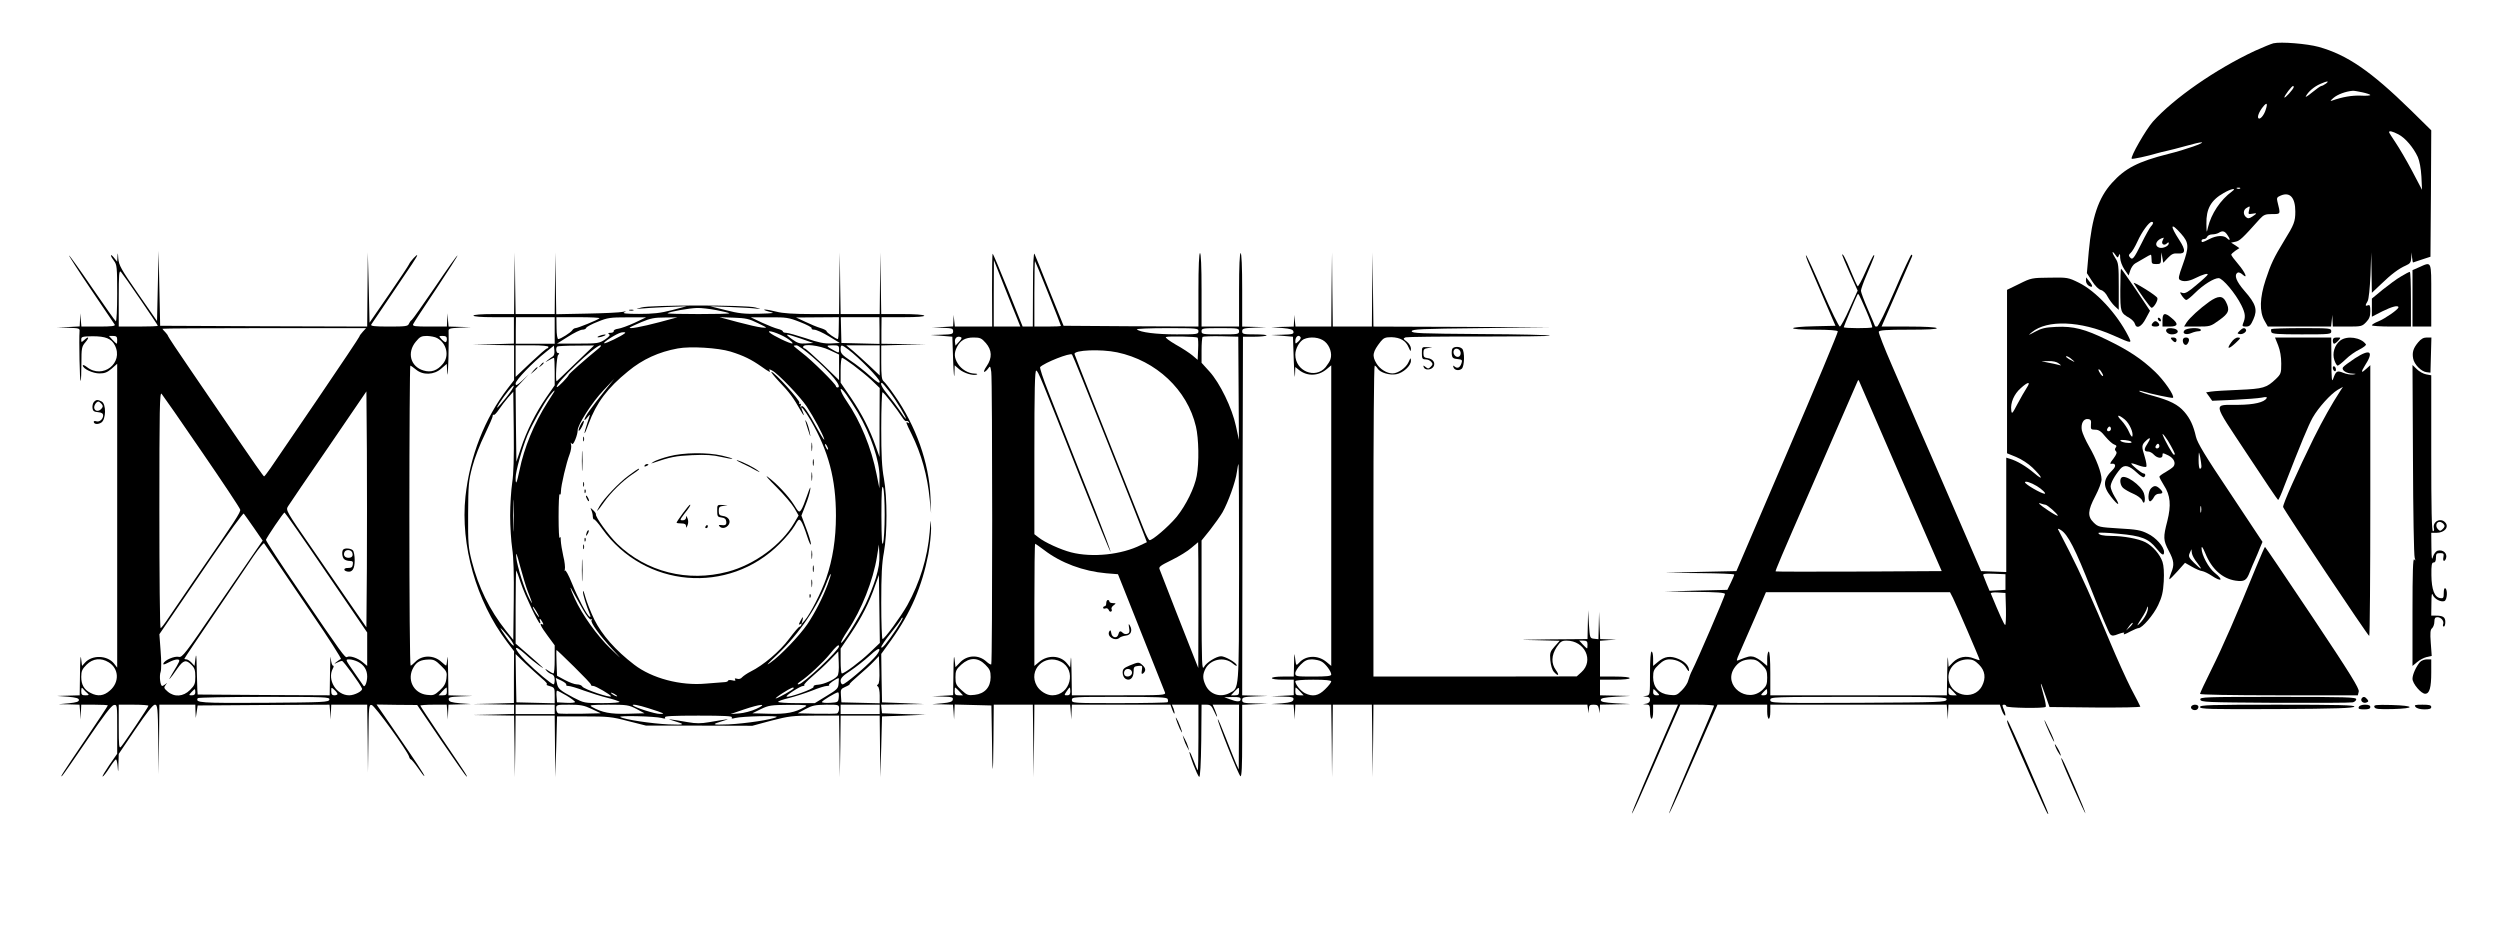 <?xml version="1.0" standalone="no"?>
<!DOCTYPE svg PUBLIC "-//W3C//DTD SVG 20010904//EN"
 "http://www.w3.org/TR/2001/REC-SVG-20010904/DTD/svg10.dtd">
<svg version="1.0" xmlns="http://www.w3.org/2000/svg"
 width="1600pt" height="608pt" viewBox="0 0 1600 608"
 preserveAspectRatio="xMidYMid meet">
<g transform="translate(0,608) scale(0.1,-0.1)"
fill="#000000" stroke="none">
<path d="M14550 5803 c-13 -3 -67 -25 -120 -49 -251 -118 -515 -301 -652 -453
-44 -50 -146 -227 -135 -237 4 -4 103 17 162 35 17 5 46 12 65 16 19 4 73 18
120 31 46 13 91 24 100 23 27 -1 -106 -48 -212 -74 -195 -49 -277 -92 -361
-185 -88 -97 -129 -222 -149 -441 l-12 -137 33 -51 c20 -31 43 -54 57 -57 15
-4 32 -21 43 -43 11 -20 31 -47 45 -60 l26 -24 0 149 c0 132 -2 152 -20 179
-24 36 -27 59 -3 26 16 -23 17 -23 24 -5 6 14 8 10 8 -16 1 -21 12 -51 27 -74
l27 -39 11 33 c6 18 20 38 31 44 11 6 37 21 57 33 21 13 40 23 43 23 3 0 5
-13 5 -30 0 -27 3 -30 30 -30 28 0 30 3 31 38 l2 37 6 -33 6 -34 30 32 c24 25
36 30 65 28 48 -4 50 20 8 85 -63 96 -57 118 11 41 51 -58 52 -83 10 -200 -26
-71 -29 -88 -18 -95 22 -14 57 -10 97 10 50 25 85 35 81 23 -2 -5 -34 -35 -72
-66 -51 -44 -72 -56 -88 -51 -20 7 -20 6 -4 -19 10 -14 22 -26 27 -26 6 0 31
20 56 45 52 52 121 95 151 95 26 0 109 -99 146 -174 26 -53 28 -76 10 -118 -6
-15 -2 -18 19 -18 23 0 31 8 48 47 27 61 16 98 -57 181 -53 61 -69 102 -44
117 5 4 19 -1 30 -11 38 -35 20 11 -26 65 -25 29 -45 56 -45 61 0 4 12 15 26
25 l26 17 -26 18 -27 17 28 6 c27 5 44 21 155 145 26 28 36 32 80 32 56 0 54
-3 33 82 -5 21 -2 27 23 37 58 24 92 -14 92 -103 0 -64 -8 -84 -71 -186 -66
-108 -86 -150 -119 -251 -38 -115 -40 -203 -8 -260 l22 -39 202 0 203 0 4 38
4 37 1 -37 2 -38 93 0 c89 0 94 1 120 28 21 22 27 38 27 71 0 34 -3 42 -15 37
-18 -7 -19 -1 -2 27 7 13 14 80 18 167 l5 145 2 -130 2 -129 58 55 c66 64 114
100 160 120 27 12 32 20 34 49 l1 35 4 -32 c2 -18 5 -33 6 -33 1 0 27 9 57 19
l55 18 3 405 2 404 -132 130 c-255 249 -406 353 -589 404 -73 20 -240 34 -289
23z m336 -258 c-11 -8 -24 -15 -29 -15 -5 0 -32 -19 -60 -42 -29 -24 -46 -34
-39 -23 16 30 53 61 92 78 45 20 60 20 36 2z m-206 -22 c-1 -13 -60 -78 -60
-66 0 11 47 73 56 73 2 0 4 -3 4 -7z m440 -34 c27 -6 50 -14 50 -17 0 -4 -28
-6 -62 -4 -55 2 -116 -8 -183 -32 -14 -5 -11 0 10 18 26 22 77 41 122 45 7 1
35 -4 63 -10z m-620 -113 c-11 -35 -36 -63 -46 -53 -9 8 4 42 28 72 26 33 33
26 18 -19z m850 -156 c43 -22 96 -84 124 -145 11 -25 20 -73 23 -125 l4 -85
-63 120 c-35 66 -83 148 -106 182 -23 34 -42 64 -42 67 0 11 21 6 60 -14z
m-1013 -346 c-3 -3 -12 -4 -19 -1 -8 3 -5 6 6 6 11 1 17 -2 13 -5z m-52 -19
c-75 -55 -133 -143 -154 -230 -9 -39 -9 -38 -10 23 -2 95 29 151 111 197 48
28 87 35 53 10z m109 -121 c-6 -25 -5 -26 20 -22 32 6 33 3 1 -18 -20 -13 -28
-14 -40 -4 -20 17 -19 47 3 59 23 14 23 14 16 -15z m-614 -81 c0 -3 -6 -14
-14 -22 -8 -9 -35 -57 -60 -108 -50 -100 -58 -110 -75 -89 -9 10 -7 17 5 27 9
7 29 41 44 74 28 62 74 125 91 125 5 0 9 -3 9 -7z m474 -75 c21 -29 21 -44 0
-24 -21 22 -67 20 -114 -4 -45 -23 -50 -24 -50 -10 0 6 7 10 15 10 9 0 18 7
21 15 4 8 18 15 33 15 14 0 33 5 41 10 23 15 38 12 54 -12z m-413 -37 c-12
-22 9 -37 28 -18 8 8 11 8 11 -1 0 -17 -38 -34 -60 -27 -38 12 -19 54 28 64 1
1 -2 -8 -7 -18z"/>
<path d="M752 4440 l-2 -35 -20 25 c-11 14 -20 21 -20 15 0 -5 9 -21 20 -35
18 -23 20 -42 20 -208 0 -105 -4 -181 -9 -178 -5 3 -73 100 -152 215 -79 116
-145 208 -147 206 -2 -2 61 -100 140 -217 79 -117 148 -219 152 -225 6 -10
-18 -13 -103 -13 l-110 0 -4 43 -4 42 -1 -42 -2 -42 -72 -4 -73 -3 73 -2 c69
-2 73 -3 71 -24 -4 -50 1 -321 7 -316 3 3 5 54 5 112 0 99 2 108 26 136 27 32
21 41 -9 13 -17 -15 -18 -15 -18 4 0 18 7 20 72 21 84 0 121 -15 143 -58 58
-113 -78 -219 -179 -139 -14 11 -26 16 -26 10 0 -21 64 -51 107 -51 33 0 50 7
78 31 l35 31 0 -972 0 -973 -20 26 c-43 54 -140 57 -186 6 l-19 -21 -6 48 c-3
30 -6 -8 -7 -93 l-2 -143 -72 -2 -73 -2 70 -5 c53 -5 70 -10 70 -21 0 -11 -16
-16 -65 -21 l-65 -6 67 -1 67 -2 4 -48 3 -47 2 48 2 47 85 0 c47 0 85 -2 85
-5 0 -3 -64 -100 -143 -217 -152 -225 -168 -250 -148 -232 6 6 78 109 160 230
105 155 155 220 170 222 21 3 21 1 21 -154 l0 -158 -51 -73 c-27 -40 -47 -73
-42 -73 4 0 24 25 43 55 19 30 38 55 42 55 4 0 9 -21 11 -48 3 -40 4 -38 5 18
l2 65 107 158 c72 106 112 157 124 157 17 0 19 -15 22 -223 l2 -222 3 223 2
222 115 0 115 0 1 -42 2 -43 6 40 6 40 422 3 422 2 4 -47 3 -48 2 48 2 47 115
0 115 0 3 -217 2 -218 3 218 c2 210 3 218 21 215 19 -3 228 -293 239 -330 2
-10 8 -18 12 -18 3 0 24 -25 45 -55 21 -31 39 -54 41 -52 4 4 -55 93 -211 320
l-95 138 130 -2 130 -1 155 -229 c86 -126 158 -229 161 -229 7 0 5 4 -153 237
-78 116 -143 214 -143 217 0 3 38 6 84 6 l85 0 4 -47 3 -48 2 48 2 47 73 2 72
2 -70 5 c-55 5 -71 10 -73 23 -3 15 8 18 75 21 l78 3 -77 2 -78 2 -2 143 c-1
78 -3 121 -5 95 -2 -27 -6 -48 -8 -48 -2 0 -16 11 -30 24 -49 45 -124 45 -167
0 -13 -13 -26 -24 -30 -24 -5 0 -8 432 -8 960 0 528 3 960 6 960 3 0 19 -11
36 -25 45 -38 116 -35 162 6 l35 30 4 -58 c2 -32 5 10 7 92 2 83 2 160 1 172
-1 21 3 22 71 26 l73 3 -72 2 -72 2 -4 43 -4 42 -1 -42 -2 -43 -111 0 c-94 0
-110 2 -105 15 3 8 69 109 147 225 77 116 139 213 137 215 -2 3 -67 -88 -143
-201 -77 -113 -144 -208 -150 -212 -7 -4 -14 -15 -18 -24 -6 -16 -21 -18 -127
-18 -94 0 -120 3 -114 13 4 6 60 89 123 182 140 206 171 253 171 261 0 10 -46
-41 -52 -57 -3 -8 -61 -95 -129 -194 l-124 -180 -5 225 -6 225 -2 -238 -2
-237 -662 2 -663 3 -5 240 -5 240 -5 -225 -5 -225 -122 176 c-109 157 -122
181 -126 225 -2 37 -4 41 -5 14z m147 -278 c61 -89 111 -164 111 -167 0 -3
-56 -5 -125 -5 l-125 0 0 182 c0 155 2 180 14 168 7 -8 64 -88 125 -178z
m1423 -205 c-12 -13 -22 -27 -22 -31 0 -4 -120 -183 -266 -398 -146 -214 -282
-414 -302 -443 -21 -30 -39 -54 -42 -54 -3 -1 -77 105 -165 234 -88 129 -225
330 -305 447 -80 116 -145 215 -145 218 0 4 -8 14 -17 24 -10 10 -18 19 -18
22 0 2 293 4 652 4 l651 0 -21 -23z m-1572 -52 c0 -14 -1 -25 -3 -25 -2 0 -14
11 -27 25 l-23 25 26 0 c22 0 27 -5 27 -25z m2048 11 c61 -33 79 -114 37 -164
-36 -44 -77 -58 -125 -43 -83 25 -107 114 -49 184 26 32 36 37 72 37 23 -1 52
-6 65 -14z m62 -6 c0 -11 -4 -20 -8 -20 -5 0 -17 9 -27 20 -18 20 -17 20 8 20
20 0 27 -5 27 -20z m-1570 -719 c134 -195 245 -362 247 -372 5 -16 -26 -63
-292 -449 -66 -96 -140 -205 -165 -242 -25 -38 -48 -68 -52 -68 -5 0 -8 341
-8 757 0 646 2 755 14 743 7 -8 123 -174 256 -369z m1058 -749 l-3 -377 -90
130 c-49 72 -165 240 -258 375 -165 238 -169 245 -154 269 8 14 125 185 259
380 l243 356 3 -378 c1 -207 1 -547 0 -755z m-724 261 l57 -83 -43 -62 c-24
-35 -140 -204 -257 -375 -193 -284 -215 -312 -236 -307 -27 7 -91 -20 -99 -42
-4 -10 5 -8 32 6 45 24 77 26 68 5 -3 -8 -21 -41 -41 -72 -39 -63 -20 -45 32
31 37 52 54 56 88 21 20 -19 25 -34 25 -76 0 -45 -4 -55 -34 -85 -43 -43 -100
-47 -143 -10 -24 21 -26 26 -13 42 12 16 12 17 0 6 -8 -6 -17 -12 -22 -12 -12
0 -20 64 -10 90 5 15 5 70 0 133 l-8 108 73 107 c40 59 160 234 266 390 107
156 197 280 201 275 4 -4 32 -45 64 -90z m464 -287 l262 -384 0 -107 0 -107
-30 25 c-31 26 -82 43 -99 32 -12 -7 -31 18 -307 425 -118 173 -213 319 -212
325 5 16 112 175 119 175 3 0 124 -173 267 -384z m-341 104 c28 -41 139 -205
247 -365 109 -159 193 -291 188 -293 -5 -1 -18 -10 -28 -18 -18 -14 -18 -15 3
-5 12 6 26 11 32 11 9 0 118 -150 128 -177 6 -15 -48 -43 -82 -43 -82 0 -143
99 -105 171 7 12 7 19 1 19 -5 0 -12 21 -14 48 -2 26 -4 -17 -5 -96 l-2 -142
-422 2 -423 3 -2 30 c0 17 -2 80 -4 140 -1 81 -4 97 -8 61 l-6 -48 -19 21
c-11 11 -25 21 -33 21 -7 0 -13 2 -13 4 0 3 87 132 193 288 105 156 219 322
251 371 33 48 63 84 66 80 3 -5 29 -42 57 -83z m-1051 -679 c65 -40 70 -126 8
-180 -39 -35 -78 -40 -124 -16 -42 21 -60 53 -60 103 0 37 6 50 34 78 40 40
92 46 142 15z m1594 4 c40 -20 60 -53 60 -95 0 -33 -14 -70 -23 -60 -2 3 -29
42 -61 88 -56 81 -57 82 -31 82 14 0 39 -7 55 -15z m532 -25 c38 -37 40 -43
35 -83 -4 -32 -15 -50 -43 -76 -33 -30 -41 -33 -82 -28 -87 10 -131 101 -85
177 20 35 47 48 97 49 32 1 45 -6 78 -39z m-2262 -177 c12 -11 9 -13 -13 -13
-23 0 -27 4 -27 28 1 23 3 25 13 12 7 -8 19 -21 27 -27z m1600 -5 c0 -4 -9 -8
-20 -8 -15 0 -20 7 -20 27 0 25 0 26 20 8 11 -10 20 -22 20 -27z m700 17 c0
-20 -5 -25 -27 -25 l-26 0 23 25 c13 14 25 25 27 25 2 0 3 -11 3 -25z m-1610
-5 c0 -14 -7 -20 -22 -20 -20 0 -21 1 -3 20 10 11 20 20 22 20 1 0 3 -9 3 -20z
m858 -47 c-3 -17 -32 -18 -417 -21 -412 -2 -443 0 -425 30 3 4 194 8 425 8
395 0 420 -1 417 -17z m-1158 -40 c0 -8 -157 -242 -176 -263 -12 -12 -14 7
-14 128 l0 142 95 0 c52 0 95 -3 95 -7z"/>
<path d="M2197 2563 c-11 -11 -8 -48 5 -61 7 -7 23 -12 36 -12 19 0 23 -5 20
-22 -2 -18 -9 -23 -31 -23 -29 1 -32 -18 -3 -23 31 -6 46 18 46 72 0 29 -5 57
-12 64 -13 13 -50 16 -61 5z m57 -19 c8 -21 -1 -34 -24 -34 -22 0 -34 15 -26
35 7 20 42 19 50 -1z"/>
<path d="M6611 4233 l-1 -243 -32 0 -33 0 -94 235 c-52 130 -96 233 -98 231
-3 -3 -4 -108 -4 -235 l1 -231 -119 0 -120 0 -4 38 -4 37 -1 -37 -2 -37 -67
-4 -68 -3 68 -2 c60 -2 67 -4 67 -22 0 -18 -7 -20 -72 -22 l-73 -2 70 -5 70
-6 5 -150 c3 -82 7 -124 8 -92 l2 59 30 -26 c31 -25 88 -42 112 -33 7 3 0 6
-15 6 -41 1 -85 28 -107 64 -24 38 -25 68 -5 107 22 42 53 60 106 60 41 0 51
-4 78 -35 40 -46 42 -95 6 -148 -14 -20 -21 -37 -16 -37 5 0 16 9 24 20 14 20
15 19 21 -20 8 -48 8 -1865 0 -1872 -3 -3 -17 5 -30 17 -50 47 -125 44 -171
-6 l-28 -29 -6 52 c-4 34 -6 1 -7 -89 l-2 -142 -67 -4 -68 -3 68 -2 c59 -2 68
-4 65 -19 -2 -14 -17 -19 -68 -24 l-65 -6 67 -1 67 -2 4 -47 3 -48 2 48 2 48
118 -3 117 -3 3 -180 c3 -281 8 -302 10 -47 l2 232 125 0 125 0 3 -232 2 -233
3 233 2 232 114 0 115 0 4 -48 3 -47 2 48 2 47 316 0 315 0 11 -31 c6 -16 12
-28 14 -26 3 2 0 16 -5 31 l-11 26 85 0 85 0 0 -210 c0 -115 -2 -210 -4 -210
-2 0 -14 27 -26 60 -13 34 -24 59 -27 57 -6 -7 51 -155 62 -159 6 -2 11 80 13
230 l2 232 31 0 c26 0 33 -6 49 -42 22 -50 27 -44 6 7 l-15 35 85 0 84 0 -1
-207 -1 -208 -18 40 c-9 22 -39 95 -65 163 -26 67 -49 121 -51 119 -7 -7 134
-361 145 -365 8 -3 11 67 11 227 l0 230 83 4 82 3 -82 2 c-75 2 -83 4 -83 22
0 17 8 20 83 23 l82 3 -83 2 -82 2 2 1148 3 1147 72 0 c39 0 75 4 79 8 4 4
-29 7 -74 7 -75 0 -82 2 -82 20 0 17 8 20 78 23 l77 3 -77 2 -78 2 0 235 c0
150 -4 235 -10 235 -6 0 -10 -85 -10 -235 l0 -235 -120 0 -120 0 0 235 c0 150
-4 235 -10 235 -6 0 -10 -85 -10 -235 l0 -235 -432 2 -431 3 -89 220 c-48 121
-92 229 -97 240 -6 13 -10 -62 -10 -222z m-102 -190 l21 -53 -85 0 -85 0 0
213 1 212 63 -160 c35 -88 73 -184 85 -212z m200 159 c45 -112 81 -206 81
-208 0 -2 -38 -4 -85 -4 l-85 0 0 212 c0 116 2 209 4 207 2 -2 41 -96 85 -207z
m961 -242 c0 -19 -7 -20 -139 -20 -131 0 -234 13 -255 32 -6 4 81 8 192 8 195
0 202 -1 202 -20z m260 0 c0 -19 -7 -20 -120 -20 -113 0 -120 1 -120 20 0 19
7 20 120 20 113 0 120 -1 120 -20z m-1792 -67 l-23 -25 -3 22 c-4 25 13 41 35
33 11 -4 9 -11 -9 -30z m1527 26 c3 -4 5 -37 3 -74 l-3 -68 -33 28 c-18 15
-66 47 -108 70 -41 24 -69 45 -62 48 18 7 195 3 203 -4z m262 -324 l2 -330
-19 88 c-25 116 -102 275 -170 350 l-50 55 0 79 c0 44 3 83 7 87 4 3 57 5 117
4 l111 -3 2 -330z m-777 230 c250 -53 449 -240 504 -475 18 -76 21 -231 5
-316 -14 -76 -68 -186 -127 -260 -51 -62 -160 -156 -176 -151 -5 2 -22 34 -37
73 -261 655 -441 1110 -442 1118 -5 26 169 33 273 11z m-70 -555 c117 -294
223 -563 236 -597 l24 -63 -38 -18 c-123 -62 -311 -82 -447 -47 -66 17 -168
63 -209 96 l-26 20 0 526 c0 398 3 524 12 521 13 -5 20 -22 288 -701 102 -257
186 -464 188 -459 1 5 -42 121 -96 258 -55 137 -132 332 -172 434 -40 102 -99
252 -131 334 -33 82 -56 153 -52 157 30 29 192 93 204 80 4 -3 102 -247 219
-541z m850 -856 c-1 -763 1 -737 -60 -769 -59 -31 -126 -10 -154 49 -20 42
-20 69 -1 106 32 62 121 79 174 34 21 -17 29 -20 25 -9 -7 17 -74 55 -99 55
-30 0 -94 -40 -109 -68 -14 -24 -15 15 -16 391 l0 418 54 67 c29 37 65 88 80
113 36 64 84 196 92 258 4 28 8 51 10 51 3 0 4 -313 4 -696z m-260 -206 l-1
-403 -24 60 c-13 33 -67 170 -120 305 -52 135 -99 254 -103 265 -8 17 2 24 77
61 47 23 104 58 126 78 22 19 41 35 43 36 1 0 2 -181 2 -402z m-988 352 c108
-83 251 -136 398 -149 l75 -6 36 -90 c47 -117 256 -645 265 -667 6 -17 -12
-18 -295 -18 l-301 0 -2 143 c-1 78 -3 118 -5 89 l-4 -53 -20 25 c-41 52 -123
57 -179 9 l-30 -25 0 391 c0 215 2 391 5 391 2 0 28 -18 57 -40z m-376 -734
c29 -29 34 -41 34 -80 0 -64 -38 -106 -102 -113 -42 -5 -49 -2 -84 30 -35 31
-39 41 -39 82 0 41 4 51 37 81 53 48 106 48 154 0z m484 19 c102 -53 60 -215
-55 -215 -36 0 -79 26 -99 60 -59 101 49 209 154 155z m-650 -190 l23 -25 -26
0 c-22 0 -27 5 -27 25 0 14 1 25 3 25 2 0 14 -11 27 -25z m710 0 c0 -18 -5
-25 -20 -25 -20 0 -20 1 -4 25 9 14 18 25 20 25 2 0 4 -11 4 -25z m1080 0 c0
-20 -5 -25 -26 -25 l-26 0 23 25 c30 30 29 30 29 0z m-457 -49 c3 -8 3 -17 0
-20 -4 -3 -143 -6 -310 -6 -296 0 -303 0 -303 20 0 20 7 20 304 20 251 0 305
-2 309 -14z m467 -1 c0 -18 -23 -18 -70 0 l-35 13 53 1 c40 1 52 -2 52 -14z"/>
<path d="M7080 2220 c0 -11 -4 -20 -10 -20 -5 0 -10 -4 -10 -10 0 -5 7 -7 15
-4 8 4 17 -1 21 -10 3 -9 10 -13 15 -10 5 3 7 10 3 15 -3 6 2 17 12 24 18 14
18 14 -3 15 -13 0 -23 5 -23 10 0 6 -4 10 -10 10 -5 0 -10 -9 -10 -20z"/>
<path d="M7226 2063 c5 -25 3 -34 -10 -39 -10 -4 -22 -2 -29 5 -16 16 -24 14
-30 -10 -8 -28 -41 -21 -45 10 -3 18 -6 21 -12 11 -20 -33 37 -68 66 -41 5 5
23 11 39 13 33 3 45 33 26 65 -8 14 -9 11 -5 -14z"/>
<path d="M7230 1821 c-38 -16 -45 -23 -45 -46 0 -16 8 -33 18 -39 27 -17 52 5
52 45 0 30 3 34 29 37 27 3 28 2 24 -27 -4 -24 -2 -28 9 -20 18 16 16 33 -5
52 -23 21 -26 21 -82 -2z m15 -46 c0 -21 -31 -33 -46 -18 -5 5 -7 17 -3 27 9
24 49 17 49 -9z"/>
<path d="M3292 4268 l-2 -198 -130 0 c-80 0 -130 -4 -130 -10 0 -6 50 -10 129
-10 l130 0 0 -85 0 -84 -132 -4 -132 -3 133 -2 132 -2 0 -112 0 -111 -40 -52
c-148 -192 -243 -435 -271 -692 -33 -311 68 -668 265 -930 l46 -61 -1 -166 0
-165 -132 -4 -132 -3 133 -2 132 -2 0 -30 0 -29 -132 -4 -133 -3 132 -2 133
-2 3 -197 2 -198 3 198 2 197 125 0 125 0 2 -197 2 -198 6 195 5 195 170 0
c156 0 180 -2 285 -30 l115 -29 340 0 340 -1 122 33 c113 29 135 32 278 32
l155 0 3 -197 2 -198 3 198 2 197 125 0 125 0 2 -197 2 -198 6 195 5 195 140
5 140 6 -140 4 -140 5 -3 28 -3 27 138 2 138 2 -135 6 -135 5 -3 155 -2 155
65 90 c123 172 196 342 236 547 10 54 18 129 18 166 -2 67 -2 67 -9 -23 -14
-165 -63 -323 -143 -468 -42 -74 -146 -217 -159 -217 -4 0 -8 105 -8 233 0
174 4 255 17 322 22 121 22 350 0 473 -13 69 -17 150 -17 322 0 127 4 230 8
230 8 0 93 -109 127 -162 9 -15 21 -26 25 -23 5 3 12 0 16 -6 4 -8 3 -9 -4 -5
-18 11 -15 2 22 -72 62 -125 102 -267 116 -417 l9 -90 -4 105 c-9 218 -93 455
-231 651 -29 42 -60 82 -69 89 -12 10 -15 35 -15 121 l0 108 143 4 142 3 -142
2 -142 2 0 85 1 85 139 0 c91 0 138 4 134 10 -4 6 -62 10 -140 10 l-135 0 -3
198 -2 197 -3 -197 -2 -198 -125 0 -125 0 -3 198 -2 197 -3 -197 -2 -198 -172
0 c-121 0 -190 5 -228 15 -30 8 -64 14 -75 14 -11 -1 0 -6 25 -13 43 -10 40
-11 -65 -14 -91 -2 -128 2 -210 23 l-100 25 130 -5 c72 -3 146 -7 165 -10 34
-4 34 -4 -5 7 -56 17 -675 17 -730 0 -39 -11 -39 -11 -5 -7 19 2 94 7 165 10
l130 5 -95 -25 c-74 -19 -120 -24 -210 -24 -80 0 -109 3 -95 10 15 7 13 8 -10
3 -16 -4 -119 -9 -227 -11 l-198 -4 -3 198 -2 198 -3 -197 -2 -198 -125 0
-125 0 -3 198 -2 197 -3 -197z m1294 -173 c42 -8 79 -17 82 -20 3 -3 -86 -5
-198 -5 -112 0 -201 2 -198 5 9 10 141 33 190 34 25 1 81 -6 124 -14z m-1036
-130 l0 -85 -124 0 -125 0 0 85 1 85 124 0 124 0 0 -85z m287 78 c-10 -10
-140 -63 -154 -63 -6 0 -16 -6 -20 -13 -9 -15 -76 -57 -90 -57 -6 0 -11 30
-11 70 l-1 70 141 0 c78 0 138 -3 135 -7z m224 -29 c-41 -19 -89 -36 -105 -38
-17 -2 -30 -9 -28 -15 1 -6 -8 -11 -20 -11 -16 0 -19 -3 -10 -9 9 -5 2 -15
-26 -34 -37 -24 -46 -26 -173 -26 l-134 0 70 44 c39 25 80 45 92 45 12 0 23 5
25 12 2 6 35 24 74 39 63 26 80 28 189 28 l120 0 -74 -35z m159 4 c-114 -30
-200 -46 -189 -34 3 3 37 19 75 35 57 24 83 29 149 29 l80 1 -115 -31z m630
-6 c64 -31 65 -32 25 -28 -22 2 -92 18 -155 35 l-115 31 90 -3 c78 -3 99 -7
155 -35z m270 7 c44 -17 78 -35 75 -40 -4 -5 4 -9 16 -9 13 0 55 -19 93 -42
l71 -43 -55 -3 c-43 -2 -81 5 -162 33 -58 19 -115 35 -127 35 -11 0 -21 4 -21
9 0 5 -14 12 -31 16 -17 4 -63 22 -102 40 l-72 34 118 0 c108 1 124 -1 197
-30z m248 -39 c0 -38 -3 -70 -6 -70 -11 0 -72 42 -72 50 0 5 -17 14 -37 20
-21 6 -65 24 -98 40 l-60 28 137 1 137 1 -1 -70z m261 -15 l0 -86 -122 3 -122
3 -2 83 -2 82 124 0 123 0 1 -85z m-1630 -18 c-23 -19 -123 -67 -132 -64 -12
4 80 63 109 69 19 4 31 1 23 -5z m1035 -30 c27 -17 44 -33 37 -35 -12 -4 -126
51 -146 70 -22 22 62 -6 109 -35z m91 -4 l80 -28 -47 -3 c-39 -3 -54 2 -89 27
-52 38 -45 38 56 4z m-1615 -53 c0 -5 -4 -10 -9 -10 -5 0 -52 -41 -105 -91
l-96 -91 0 101 0 101 105 0 c63 0 105 -4 105 -10z m28 -61 c-7 -4 -22 -15 -33
-24 -19 -16 -18 -16 7 -1 15 9 30 16 33 16 3 0 5 -39 5 -88 l0 -88 -54 -78
c-66 -95 -126 -214 -163 -327 l-28 -84 -3 234 -2 235 42 45 43 46 -42 -40
c-36 -33 -43 -36 -43 -19 0 21 109 134 195 202 l50 40 3 -31 c2 -18 -2 -33
-10 -38z m145 -44 c-65 -63 -119 -115 -120 -115 -10 -1 -1 158 9 168 9 9 9 12
0 12 -12 0 -17 32 -6 42 3 3 57 6 120 6 l116 1 -119 -114z m147 94 c-81 -66
-190 -162 -190 -168 -1 -10 -71 -83 -76 -78 -17 17 245 268 279 267 7 -1 1
-10 -13 -21z m1370 -53 c120 -103 195 -196 160 -196 -5 0 -10 4 -10 8 0 14
-158 170 -216 213 -29 23 -54 43 -54 45 0 2 8 4 18 4 9 0 55 -33 102 -74z
m108 44 l62 -29 0 -82 0 -82 -105 102 c-58 55 -110 101 -115 101 -6 0 -10 5
-10 10 0 22 104 10 168 -20z m62 5 c0 -25 -1 -25 -27 -11 -59 32 -60 36 -15
36 38 0 42 -2 42 -25z m59 -2 c69 -52 201 -187 201 -206 0 -14 -14 -6 -62 37
-34 31 -90 75 -125 98 -52 35 -63 46 -63 70 0 35 4 35 49 1z m201 -70 l0 -96
-62 59 c-35 33 -83 76 -107 97 l-45 37 107 0 107 0 0 -97z m-955 57 c84 -26
134 -51 198 -96 49 -35 63 -42 51 -23 -4 7 2 6 17 -2 38 -19 181 -169 221
-229 48 -73 104 -179 113 -210 3 -14 -12 9 -35 50 -74 133 -102 173 -112 158
-7 -9 -8 -8 -4 5 3 10 2 16 -4 12 -5 -3 -7 0 -4 8 5 14 -160 197 -179 197 -5
0 17 -28 49 -62 66 -69 92 -104 136 -182 26 -45 29 -44 10 3 -15 37 20 -6 57
-70 114 -198 161 -375 161 -610 0 -148 -21 -280 -62 -399 -31 -90 -103 -231
-138 -271 l-21 -24 7 25 c7 29 2 26 -16 -9 -9 -18 -9 -22 0 -16 8 5 11 3 9 -4
-3 -7 -8 -12 -12 -12 -4 1 -34 -34 -67 -78 -60 -80 -165 -169 -246 -209 -22
-11 -46 -28 -54 -36 -8 -10 -20 -14 -33 -10 -13 4 -17 2 -12 -5 5 -8 -1 -10
-19 -5 -14 3 -26 2 -26 -2 0 -5 -12 -10 -27 -10 -16 -1 -67 -5 -115 -9 -163
-15 -346 34 -459 121 -120 92 -206 190 -255 288 -24 50 -50 116 -58 146 -8 30
-15 46 -15 34 -1 -18 20 -87 45 -148 5 -13 4 -17 -3 -13 -18 12 -73 116 -113
215 -21 52 -41 88 -44 80 -3 -7 -4 -4 -1 8 3 12 -1 50 -10 85 -8 35 -15 80
-16 99 0 23 -3 29 -7 18 -4 -10 -7 52 -7 136 0 85 3 149 7 143 4 -7 8 1 8 18
0 37 35 186 56 239 8 21 12 48 9 60 -4 14 -3 17 3 8 6 -9 13 -2 24 25 9 21 15
47 15 58 -2 34 93 182 166 258 l68 72 -64 -80 c-35 -44 -78 -100 -95 -124 -35
-48 -44 -82 -12 -41 20 25 20 24 0 -34 -30 -88 -23 -93 8 -6 49 132 119 226
252 334 93 77 197 124 318 146 80 15 258 4 337 -20z m786 -87 c35 -26 88 -69
117 -96 l52 -50 -1 -221 0 -221 -23 65 c-39 111 -90 211 -159 313 l-67 98 0
80 c0 43 4 79 9 79 5 0 37 -21 72 -47z m232 -170 c43 -56 113 -173 104 -173
-2 0 -20 24 -39 53 -19 28 -54 74 -77 102 -36 43 -51 75 -37 75 3 0 25 -26 49
-57z m-2454 -38 c-55 -68 -73 -84 -44 -37 38 59 90 122 93 113 2 -6 -20 -40
-49 -76z m2251 -95 c84 -143 140 -311 139 -414 l-1 -71 -18 90 c-33 168 -103
339 -191 467 -50 73 -53 112 -3 43 19 -28 53 -79 74 -115z m-1946 128 c-4 -7
-22 -35 -40 -63 -86 -135 -150 -291 -179 -434 -18 -86 -25 -100 -25 -49 0 41
39 181 75 271 28 67 103 202 143 255 24 31 40 44 26 20z m-266 -578 c-7 -47
-13 -141 -13 -210 0 -69 6 -163 13 -210 9 -59 12 -163 10 -335 l-3 -250 -48
60 c-104 131 -175 277 -218 445 -22 86 -24 115 -23 300 1 188 3 213 27 303 14
54 50 147 79 205 28 59 52 113 51 119 0 7 3 11 7 8 4 -3 19 13 33 34 15 22 41
56 59 77 l33 37 3 -249 c2 -171 -1 -275 -10 -334z m2022 215 c0 -5 -5 -3 -10
5 -5 8 -10 20 -10 25 0 6 5 3 10 -5 5 -8 10 -19 10 -25z m362 -420 c0 -82 -5
-163 -10 -180 -8 -22 -10 23 -11 175 0 153 3 199 11 180 6 -14 10 -91 10 -175z
m-2375 -87 c-1 -46 -3 -9 -3 82 0 91 2 128 3 83 2 -46 2 -120 0 -165z m2318
-318 c-15 -47 -44 -121 -65 -165 -44 -91 -152 -263 -157 -248 -2 5 17 40 42
77 88 131 164 323 188 476 l12 75 3 -65 c2 -48 -4 -86 -23 -150z m-2227 -85
c32 -81 34 -92 12 -51 -31 56 -81 212 -86 270 -3 39 3 25 25 -59 16 -60 38
-132 49 -160z m-44 52 c26 -78 111 -257 122 -257 3 0 4 7 0 15 -8 22 2 18 15
-6 8 -15 8 -19 0 -15 -23 14 -10 -14 34 -73 l45 -61 0 -90 c0 -50 -3 -90 -8
-90 -4 0 -19 8 -32 17 -23 15 -24 16 -12 0 8 -9 22 -19 33 -22 13 -4 19 -16
19 -36 0 -16 -3 -29 -7 -29 -13 0 -111 82 -177 148 -82 83 -86 119 -5 46 29
-27 70 -60 89 -73 44 -31 35 -21 -67 68 l-83 72 0 236 c0 130 2 234 4 232 2
-2 16 -39 30 -82z m1963 -8 c-33 -87 -81 -181 -130 -254 -50 -73 -171 -200
-235 -245 -34 -25 -23 -11 41 49 141 134 261 310 322 474 10 26 20 46 22 43 2
-2 -7 -32 -20 -67z m269 -436 c-61 -58 -161 -133 -178 -133 -5 0 -8 36 -8 79
l0 80 64 94 c69 102 120 202 157 310 l24 67 3 -217 3 -218 -65 -62z m-1834
274 c23 -40 44 -65 50 -61 7 4 8 2 4 -5 -9 -14 51 -97 138 -191 60 -65 60 -65
-18 10 -84 81 -181 217 -227 318 -33 72 -38 97 -8 37 12 -22 39 -70 61 -108z
m-282 -45 c0 -4 -9 7 -20 23 -11 17 -20 35 -20 40 0 6 9 -5 20 -23 11 -18 20
-36 20 -40z m2286 -79 c-58 -87 -95 -132 -96 -114 0 7 27 47 61 89 34 42 63
82 66 89 3 8 8 12 10 9 3 -2 -16 -35 -41 -73z m-2486 -43 c23 -27 40 -55 38
-61 -2 -6 -23 16 -46 50 -24 34 -41 61 -39 61 3 0 24 -22 47 -50z m2120 -66
c0 -25 -232 -244 -259 -244 -10 0 -7 6 9 17 53 35 149 125 191 177 40 50 59
66 59 50z m223 -76 c-60 -64 -185 -168 -200 -168 -7 0 -13 10 -13 23 0 17 16
34 63 64 34 23 89 66 122 96 42 39 61 50 63 40 2 -8 -13 -33 -35 -55z m-1918
-56 c60 -59 109 -110 107 -114 -1 -5 5 -8 15 -8 15 0 113 -57 113 -66 0 -14
-173 45 -183 62 -4 8 -20 14 -35 14 -15 0 -49 13 -77 28 l-50 27 -3 83 c-2 45
-2 82 0 82 2 0 52 -48 113 -108z m1684 -59 c-20 -23 -84 -52 -122 -55 -22 -1
-33 -6 -30 -14 4 -12 -162 -72 -173 -62 -6 7 89 68 106 68 7 0 11 3 7 6 -3 3
20 28 51 54 31 26 82 73 112 104 l55 57 3 -72 c2 -45 -1 -76 -9 -86z m-1890
-16 c25 -20 38 -37 30 -38 -8 0 1 -5 19 -10 31 -9 32 -12 32 -60 l0 -50 -122
3 -123 3 -3 154 -2 155 62 -60 c35 -33 83 -76 107 -97z m2150 -37 c-8 -6 -8
-9 0 -14 6 -4 11 -30 11 -57 l0 -50 -122 3 -123 3 -3 43 c-3 39 -1 43 28 56
17 7 30 15 28 18 -2 2 24 27 57 55 33 28 76 67 95 87 l35 37 3 -87 c2 -58 -1
-90 -9 -94z m-1995 -2 c-3 -4 3 -8 13 -8 11 0 56 -13 101 -30 45 -16 112 -37
149 -46 38 -9 72 -21 78 -25 5 -5 -42 -9 -109 -9 -116 0 -119 1 -185 35 -90
48 -100 57 -107 94 l-7 32 36 -17 c20 -10 34 -21 31 -26z m1743 8 c-2 -32 -9
-39 -77 -80 l-75 -46 -118 0 c-64 0 -117 4 -117 8 0 5 32 16 71 25 39 10 105
31 146 47 41 17 84 30 95 30 12 0 18 3 14 7 -5 5 45 40 61 43 2 0 2 -16 0 -34z
m-287 -31 c0 -7 -103 -65 -115 -65 -5 0 15 16 45 35 53 33 70 41 70 30z
m-1454 -47 c30 -18 54 -36 54 -41 0 -4 -26 -7 -57 -5 l-58 3 -3 38 c-2 20 0
37 3 37 4 0 31 -15 61 -32z m324 -4 c0 -2 -9 0 -20 6 -11 6 -20 13 -20 16 0 2
9 0 20 -6 11 -6 20 -13 20 -16z m1418 -6 c-3 -32 -4 -33 -55 -36 -29 -2 -53 1
-53 5 0 8 88 61 103 62 5 1 7 -14 5 -31z m-1818 -78 l0 -30 -125 0 -125 0 0
30 0 30 125 0 125 0 0 -30z m236 3 l59 -28 -129 -3 c-72 -1 -136 0 -143 2 -7
3 -13 17 -13 31 0 25 1 25 84 25 70 0 93 -4 142 -27z m287 0 l52 -28 -109 -3
c-109 -3 -164 8 -226 43 -23 13 -13 14 103 15 120 0 131 -2 180 -27z m75 5
c107 -34 112 -37 75 -37 -28 -1 -158 40 -172 54 -11 11 35 3 97 -17z m692 -5
c-30 -14 -80 -27 -110 -29 l-55 -4 85 29 c109 37 158 40 80 4z m310 12 c-62
-35 -117 -46 -226 -43 l-109 3 55 27 c50 24 65 26 180 27 113 0 123 -1 100
-14z m220 -10 c0 -14 -6 -28 -13 -31 -7 -2 -67 -3 -133 -2 l-119 3 50 27 c43
23 62 27 133 28 81 0 82 0 82 -25z m260 -5 l0 -30 -125 0 -125 0 0 30 0 30
125 0 125 0 0 -30z m-1396 -55 c21 -6 27 -5 22 4 -5 8 50 11 214 11 164 0 219
-3 214 -11 -5 -9 1 -10 22 -4 43 11 282 17 264 6 -27 -16 -199 -42 -308 -47
-108 -4 -113 -1 -32 23 49 14 37 13 -92 -9 -52 -9 -84 -9 -135 0 -130 22 -142
23 -93 9 81 -24 76 -27 -32 -23 -109 5 -281 31 -308 47 -18 11 221 5 264 -6z"/>
<path d="M3835 3930 c-13 -5 -14 -9 -5 -9 8 0 24 4 35 9 13 5 14 9 5 9 -8 0
-24 -4 -35 -9z"/>
<path d="M3459 3743 c-13 -16 -12 -17 4 -4 16 13 21 21 13 21 -2 0 -10 -8 -17
-17z"/>
<path d="M3414 3708 l-19 -23 23 19 c21 18 27 26 19 26 -2 0 -12 -10 -23 -22z"/>
<path d="M5155 3384 c3 -12 12 -41 20 -65 12 -38 14 -39 8 -9 -3 19 -12 49
-19 65 -8 17 -11 21 -9 9z"/>
<path d="M3715 3360 c-9 -18 -14 -34 -11 -37 2 -3 12 9 21 27 9 18 14 34 11
37 -2 3 -12 -9 -21 -27z"/>
<path d="M3732 3270 c0 -14 2 -19 5 -12 2 6 2 18 0 25 -3 6 -5 1 -5 -13z"/>
<path d="M5193 3220 c0 -25 2 -35 4 -22 2 12 2 32 0 45 -2 12 -4 2 -4 -23z"/>
<path d="M3724 3130 c0 -58 1 -81 3 -52 2 28 2 76 0 105 -2 28 -3 5 -3 -53z"/>
<path d="M4283 3160 c-40 -10 -85 -26 -100 -35 -15 -9 -19 -13 -8 -9 117 40
149 46 255 51 86 4 133 1 184 -11 38 -9 71 -14 73 -12 3 2 -27 11 -66 20 -95
22 -247 20 -338 -4z"/>
<path d="M5202 3120 c0 -19 2 -27 5 -17 2 9 2 25 0 35 -3 9 -5 1 -5 -18z"/>
<path d="M4749 3115 c30 -14 70 -34 90 -46 22 -12 28 -14 16 -4 -25 21 -102
60 -135 69 -14 3 -1 -5 29 -19z"/>
<path d="M4125 3100 c-3 -6 1 -7 9 -4 18 7 21 14 7 14 -6 0 -13 -4 -16 -10z"/>
<path d="M4024 3037 c-63 -46 -157 -145 -187 -196 -29 -49 -14 -36 27 23 43
62 121 139 184 181 38 25 49 35 38 35 -2 0 -30 -19 -62 -43z"/>
<path d="M5193 3030 c0 -25 2 -35 4 -22 2 12 2 32 0 45 -2 12 -4 2 -4 -23z"/>
<path d="M4968 2964 c49 -49 101 -110 116 -136 l27 -47 -27 -46 c-82 -142
-256 -269 -426 -314 -257 -68 -520 -2 -707 178 -55 53 -144 176 -137 190 1 3
-6 15 -17 25 -20 19 -20 19 -12 0 5 -10 9 -29 9 -41 1 -11 4 -19 8 -17 3 2 27
-24 51 -59 271 -380 809 -426 1137 -97 37 36 80 88 95 114 26 45 29 47 42 30
8 -10 25 -53 38 -94 13 -41 24 -65 25 -52 0 12 -14 58 -31 102 l-30 80 26 66
c15 37 29 83 31 103 3 23 -4 8 -20 -39 -14 -41 -31 -84 -39 -94 -13 -17 -16
-15 -46 34 -35 56 -114 140 -169 179 -18 13 7 -17 56 -65z"/>
<path d="M3732 2980 c0 -14 2 -19 5 -12 2 6 2 18 0 25 -3 6 -5 1 -5 -13z"/>
<path d="M3741 2934 c0 -11 3 -14 6 -6 3 7 2 16 -1 19 -3 4 -6 -2 -5 -13z"/>
<path d="M3750 2905 c0 -5 5 -17 10 -25 5 -8 10 -10 10 -5 0 6 -5 17 -10 25
-5 8 -10 11 -10 5z"/>
<path d="M4370 2795 c-22 -30 -40 -57 -40 -60 0 -3 14 -5 30 -5 22 0 30 -5 31
-17 0 -14 2 -13 9 5 6 13 6 31 0 45 -7 17 -9 18 -9 5 -1 -11 -9 -18 -22 -18
-19 0 -19 2 8 38 35 44 46 62 39 62 -3 0 -24 -25 -46 -55z"/>
<path d="M4590 2811 c0 -36 3 -40 28 -43 19 -2 28 -9 30 -25 3 -22 -5 -28 -38
-23 -11 1 -12 -1 -4 -10 16 -16 44 -9 58 13 15 24 -3 51 -38 55 -21 3 -26 8
-26 32 0 25 4 29 33 33 31 4 31 4 -5 5 -38 2 -38 2 -38 -37z"/>
<path d="M4515 2710 c-3 -5 -1 -10 4 -10 6 0 11 5 11 10 0 6 -2 10 -4 10 -3 0
-8 -4 -11 -10z"/>
<path d="M3756 2675 c-9 -26 -7 -32 5 -12 6 10 9 21 6 23 -2 3 -7 -2 -11 -11z"/>
<path d="M3741 2624 c0 -11 3 -14 6 -6 3 7 2 16 -1 19 -3 4 -6 -2 -5 -13z"/>
<path d="M3732 2580 c0 -14 2 -19 5 -12 2 6 2 18 0 25 -3 6 -5 1 -5 -13z"/>
<path d="M5193 2530 c0 -25 2 -35 4 -22 2 12 2 32 0 45 -2 12 -4 2 -4 -23z"/>
<path d="M3724 2430 c0 -63 1 -89 3 -57 2 31 2 83 0 115 -2 31 -3 5 -3 -58z"/>
<path d="M5202 2440 c0 -19 2 -27 5 -17 2 9 2 25 0 35 -3 9 -5 1 -5 -18z"/>
<path d="M5193 2345 c0 -22 2 -30 4 -17 2 12 2 30 0 40 -3 9 -5 -1 -4 -23z"/>
<path d="M5181 2264 c0 -11 3 -14 6 -6 3 7 2 16 -1 19 -3 4 -6 -2 -5 -13z"/>
<path d="M8522 4228 l-2 -238 -114 0 -115 0 -4 38 -4 37 -1 -37 -2 -38 -72 -2
-73 -2 70 -5 c56 -5 70 -10 73 -23 3 -16 -6 -18 -70 -20 l-73 -2 70 -5 70 -6
5 -150 c3 -82 7 -126 8 -97 l2 53 25 -20 c53 -41 123 -38 175 6 l30 25 0 -962
0 -962 -30 25 c-54 46 -133 44 -176 -5 -19 -20 -19 -20 -25 28 -5 42 -6 36 -7
-33 l-2 -83 -70 0 c-40 0 -70 -4 -70 -10 0 -6 30 -10 70 -10 l70 0 0 -50 0
-49 -72 -4 -73 -3 73 -2 c64 -2 73 -4 70 -19 -3 -14 -17 -19 -73 -24 l-70 -5
72 -2 72 -2 4 -47 3 -48 2 48 2 47 115 0 115 0 3 -233 2 -232 3 233 2 232 125
0 125 0 3 -233 2 -232 3 233 2 232 684 0 685 0 4 -27 4 -28 2 28 c1 23 5 27
30 27 25 0 30 -5 34 -27 l4 -28 2 28 1 27 98 2 97 2 -95 5 c-75 5 -95 9 -95
21 0 12 20 16 95 21 l95 5 -97 2 -98 2 0 50 0 50 95 0 c57 0 95 4 95 10 0 6
-38 10 -95 10 l-95 0 0 114 0 115 53 4 52 3 -52 2 -52 2 -4 88 -3 87 -2 -88
-2 -88 -27 3 c-28 3 -28 4 -34 93 l-5 90 -2 -92 -2 -93 -247 -2 c-189 -2 -210
-3 -90 -5 l159 -4 -32 -36 c-29 -33 -32 -41 -28 -89 3 -33 12 -62 23 -74 28
-31 38 -24 13 11 -31 42 -30 95 5 148 24 35 32 41 63 41 117 0 177 -128 95
-202 l-30 -27 -651 -1 -650 0 0 995 c0 547 3 995 8 995 4 0 13 -9 19 -19 16
-26 77 -44 119 -36 44 8 94 54 94 86 -1 22 -2 21 -15 -8 -15 -36 -68 -73 -103
-73 -36 0 -81 28 -102 63 -31 50 -25 76 27 142 19 23 30 27 69 27 56 -2 91
-22 109 -65 13 -29 14 -29 15 -8 0 13 -11 32 -26 44 -25 19 -25 21 -8 28 10 3
223 6 471 5 249 0 453 2 453 6 0 4 -199 9 -442 10 -386 3 -443 5 -443 18 0 13
58 16 445 20 l445 5 -567 3 -568 2 -3 238 -2 237 -3 -237 -2 -238 -125 0 -125
0 -3 238 -2 237 -3 -237z m-198 -307 c3 -4 -3 -16 -14 -26 -19 -17 -20 -17
-20 2 0 29 22 45 34 24z m155 -27 c32 -27 48 -77 36 -113 -3 -12 -18 -34 -31
-51 -66 -78 -194 -25 -194 80 0 38 26 85 54 99 41 19 102 13 135 -15z m1681
-1939 c0 -14 -1 -25 -3 -25 -2 0 -14 11 -27 25 l-23 25 26 0 c22 0 27 -5 27
-25z m-1702 -109 c25 -13 62 -63 62 -83 0 -10 -30 -13 -115 -13 -110 0 -115 1
-115 21 0 12 15 36 34 55 27 27 42 34 73 34 21 -1 48 -6 61 -14z m62 -127 c0
-6 -17 -29 -39 -50 -43 -43 -80 -50 -130 -25 -28 15 -61 56 -61 76 0 6 42 10
115 10 78 0 115 -4 115 -11z m-200 -64 l23 -25 -26 0 c-22 0 -27 5 -27 25 0
14 1 25 3 25 2 0 14 -11 27 -25z"/>
<path d="M11582 4378 c17 -40 61 -143 98 -228 l67 -155 -131 -3 c-185 -4 -188
-22 -4 -22 98 0 148 -4 150 -11 2 -6 -143 -354 -323 -773 l-326 -761 -229 -5
-229 -6 223 -2 c122 -1 222 -5 221 -9 0 -5 -10 -28 -22 -53 l-22 -45 -200 -5
-200 -6 193 -2 c141 -1 192 -5 192 -14 0 -12 -178 -426 -210 -488 -10 -19 -21
-48 -25 -64 -3 -16 -22 -45 -41 -64 -32 -32 -38 -34 -81 -29 -66 7 -103 49
-103 113 0 40 5 51 36 80 26 25 44 34 70 34 46 0 90 -24 108 -58 9 -15 15 -21
16 -14 0 28 -23 55 -66 74 -53 23 -91 18 -134 -19 l-30 -25 0 46 c0 25 -4 46
-10 46 -6 0 -10 -53 -10 -139 0 -137 0 -140 -22 -144 l-23 -4 23 -2 c15 -1 22
-7 22 -20 0 -12 -8 -21 -22 -24 l-23 -4 23 -2 c19 -1 22 -6 22 -46 0 -25 5
-45 10 -45 6 0 10 20 10 45 l0 45 80 0 79 0 -18 -42 c-162 -373 -281 -652
-277 -655 2 -2 33 63 68 144 36 81 105 239 153 351 l89 202 108 0 c59 0 108
-3 108 -7 0 -4 -66 -160 -146 -346 -80 -186 -144 -340 -142 -343 2 -2 44 87
92 199 49 111 118 268 153 350 l65 147 159 0 159 0 0 -45 c0 -25 5 -45 10 -45
6 0 10 20 10 45 l0 45 564 0 565 0 4 -47 3 -48 2 48 2 47 164 0 165 0 12 -35
c7 -19 17 -35 21 -35 5 0 2 16 -6 35 -13 31 -13 35 0 35 7 0 14 -4 14 -10 0
-11 242 -15 252 -4 4 3 -2 37 -13 75 -27 96 -22 98 10 4 l28 -80 292 -3 c161
-1 291 1 289 6 -1 4 -28 57 -60 117 -31 61 -90 192 -132 292 -114 273 -190
443 -264 588 -37 71 -69 133 -71 138 -2 5 6 3 18 -5 45 -27 93 -121 196 -383
58 -148 112 -276 120 -284 12 -12 20 -12 55 2 22 8 38 11 35 6 -9 -14 1 -11
42 11 21 11 43 20 49 20 24 0 97 85 126 147 24 51 32 82 36 152 3 56 0 101 -8
125 -16 48 -63 102 -110 126 -43 22 -141 40 -217 40 -53 0 -83 7 -83 19 0 4
58 2 128 -5 147 -13 193 -31 243 -94 35 -43 49 -50 49 -23 0 34 -52 93 -105
118 -43 22 -72 27 -183 33 -127 8 -133 9 -162 37 -41 40 -39 77 10 170 22 42
40 89 40 106 0 43 -34 133 -80 212 -22 38 -42 84 -46 102 -8 43 10 77 39 73
18 -2 22 -9 19 -36 -2 -29 0 -32 27 -32 23 0 38 -10 66 -45 20 -24 46 -47 56
-50 15 -5 17 -10 10 -19 -7 -9 -7 -16 1 -24 8 -8 4 -20 -16 -47 -23 -29 -25
-36 -11 -33 25 4 29 -16 8 -37 -65 -64 -67 -105 -12 -175 48 -61 62 -60 23 1
-14 23 -26 53 -26 65 0 23 25 69 62 113 26 30 56 23 106 -24 20 -19 40 -32 45
-29 13 8 11 24 -3 24 -12 1 -78 55 -78 64 0 3 20 -2 45 -12 24 -9 48 -13 51
-9 4 4 0 31 -9 61 -22 69 -22 78 8 106 30 28 32 16 6 -24 -22 -33 -19 -46 8
-46 10 0 26 -9 36 -20 21 -23 55 -27 55 -5 0 18 0 18 38 0 35 -18 49 -49 32
-71 -7 -8 -30 -24 -51 -36 -22 -12 -39 -25 -39 -29 0 -5 13 -29 29 -55 42 -64
47 -128 22 -228 -27 -104 -27 -123 9 -191 34 -64 37 -90 15 -142 -8 -20 -13
-38 -11 -40 2 -2 25 21 52 51 l48 54 44 -25 c24 -14 54 -27 66 -28 12 -2 39
-15 60 -29 64 -43 80 -30 20 18 -39 31 -84 115 -84 156 0 18 7 9 24 -31 41
-101 109 -162 193 -175 57 -8 71 0 92 56 10 25 25 61 34 80 8 19 23 52 31 74
l16 38 -207 312 c-161 240 -210 322 -219 361 -16 71 -37 116 -74 159 -41 47
-91 72 -198 102 -46 12 -87 26 -90 30 -4 3 2 4 13 1 56 -17 198 -47 202 -43
12 12 -58 114 -117 169 -84 80 -167 135 -305 202 -143 70 -216 88 -325 83 -69
-3 -95 -9 -135 -31 -47 -25 -48 -26 -21 -3 98 81 310 73 520 -20 124 -55 122
-55 96 -3 -73 143 -206 286 -316 340 -67 33 -72 34 -186 32 -114 -1 -119 -2
-195 -40 l-78 -38 0 -523 0 -523 59 -24 c34 -14 78 -43 103 -67 66 -64 74 -89
12 -36 -52 44 -109 78 -156 92 l-23 7 0 -366 0 -366 -81 3 -80 3 -80 185 c-44
102 -115 266 -158 365 -43 99 -115 266 -161 370 -45 105 -122 282 -171 395
-49 112 -87 210 -85 217 4 10 49 13 191 13 122 0 184 3 180 10 -4 6 -75 10
-180 10 l-173 0 95 218 c52 119 97 223 100 230 3 6 1 12 -4 12 -4 0 -53 -103
-107 -230 -58 -134 -105 -230 -113 -230 -7 0 -13 1 -13 3 0 1 -20 49 -45 106
-25 57 -45 111 -45 120 0 9 16 55 36 101 51 120 55 132 45 126 -4 -3 -28 -51
-52 -106 -24 -55 -47 -96 -50 -92 -4 4 -24 48 -44 97 -32 79 -55 121 -55 103
0 -3 22 -56 49 -117 l50 -111 -52 -115 c-28 -63 -56 -115 -62 -115 -6 0 -56
101 -110 225 -53 124 -101 228 -106 231 -5 3 5 -28 23 -68z m361 -285 c24 -56
42 -105 39 -108 -7 -7 -182 -7 -182 1 0 5 79 193 87 207 7 12 6 13 56 -100z
m1318 -314 c19 -16 20 -18 4 -10 -34 17 -51 31 -39 31 7 0 22 -9 35 -21z m-85
-25 c19 -15 19 -15 -2 -9 -12 3 -42 10 -65 14 l-44 9 46 1 c27 1 53 -5 65 -15z
m284 -78 c0 -6 -7 -2 -15 8 -8 11 -15 25 -15 30 0 6 7 2 15 -8 8 -11 15 -25
15 -30z m-1297 -646 l264 -605 -530 -3 c-292 -1 -532 -1 -533 1 -3 3 32 87
231 542 144 330 285 655 293 674 3 8 7 11 9 5 2 -5 122 -281 266 -614z m808
568 c-12 -18 -38 -64 -59 -103 -34 -65 -37 -68 -40 -40 -6 47 18 103 60 140
48 44 67 45 39 3z m628 -203 c30 -26 56 -84 48 -108 -2 -6 -12 6 -21 28 -9 22
-31 55 -48 73 -38 38 -23 43 21 7z m-89 -60 c0 -8 -7 -15 -15 -15 -9 0 -12 6
-9 15 4 8 10 15 15 15 5 0 9 -7 9 -15z m384 -109 c29 -54 29 -56 18 -56 -6 0
-56 88 -70 125 -11 27 30 -26 52 -69z m-255 28 c10 -9 -6 -11 -36 -7 -18 3
-33 9 -33 14 0 8 59 1 69 -7z m181 -29 c0 -8 -7 -15 -15 -15 -9 0 -12 6 -9 15
4 8 10 15 15 15 5 0 9 -7 9 -15z m269 -127 c1 -10 -3 -18 -9 -18 -6 0 -9 25
-9 58 1 56 1 57 10 17 4 -22 8 -48 8 -57z m-1053 -129 c32 -19 62 -49 50 -49
-21 0 -126 61 -126 73 0 11 38 -1 76 -24z m54 -119 c12 0 80 -60 80 -70 0 -5
-27 10 -60 32 -59 39 -76 56 -44 44 9 -3 20 -6 24 -6z m997 -47 c-3 -10 -5 -2
-5 17 0 19 2 27 5 18 2 -10 2 -26 0 -35z m-25 -325 c38 -49 29 -48 -20 0 -34
34 -37 41 -28 62 l11 25 3 -25 c2 -14 17 -42 34 -62z m-1227 -123 l0 -50 -51
-3 -51 -3 -18 43 c-9 24 -20 49 -22 56 -4 10 11 12 68 10 l74 -3 0 -50z m-336
-102 c22 -44 171 -390 171 -397 0 -3 -16 2 -37 10 -48 20 -98 11 -134 -25
l-28 -29 -4 52 c-2 28 -4 -13 -5 -91 l-2 -143 -565 0 -565 0 0 140 c0 87 -4
140 -10 140 -5 0 -10 -21 -10 -46 l0 -46 -31 26 c-17 14 -42 29 -57 33 -23 5
-36 2 -95 -22 -16 -7 -15 -2 6 46 13 30 56 129 97 222 l72 167 589 0 589 0 19
-37z m339 -70 c1 -57 -1 -103 -5 -103 -6 0 -38 71 -92 202 -1 5 19 8 45 6 l49
-3 3 -102z m897 -36 c-9 -19 -28 -45 -42 -58 -20 -20 -18 -14 11 31 20 30 36
61 37 70 0 9 2 11 5 3 3 -7 -2 -28 -11 -46z m-104 -80 l-24 -22 19 27 c10 14
21 24 23 22 3 -3 -6 -15 -18 -27z m-2355 -241 c29 -29 34 -41 34 -83 0 -41 -5
-54 -29 -77 -98 -94 -256 26 -182 138 26 39 57 55 105 56 30 0 45 -7 72 -34z
m1390 0 c39 -39 45 -86 19 -136 -53 -102 -215 -60 -215 55 0 65 53 114 124
115 30 0 45 -7 72 -34z m-166 -171 l23 -25 -26 0 c-22 0 -27 5 -27 25 0 14 1
25 3 25 2 0 14 -11 27 -25z m-1895 -5 c18 -19 17 -20 -3 -20 -15 0 -22 6 -22
20 0 11 2 20 3 20 2 0 12 -9 22 -20z m705 0 c0 -14 -7 -20 -22 -20 -20 0 -21
1 -3 20 10 11 20 20 22 20 1 0 3 -9 3 -20z m1148 -47 c-3 -17 -39 -18 -566
-21 -557 -2 -562 -2 -562 18 0 20 6 20 566 20 533 0 565 -1 562 -17z"/>
<path d="M15483 4370 l-43 -19 0 -181 0 -180 60 0 60 0 0 200 c0 225 4 216
-77 180z"/>
<path d="M13570 4226 c0 -145 1 -148 60 -182 16 -10 31 -26 33 -36 10 -36 43
-20 70 33 l27 50 -90 135 c-50 73 -93 134 -95 134 -3 0 -5 -60 -5 -134z"/>
<path d="M15367 4311 c-27 -15 -79 -54 -118 -85 l-69 -57 0 -58 0 -58 66 34
c63 31 104 42 104 26 -1 -14 -87 -73 -129 -90 -23 -9 -41 -20 -41 -25 0 -4 56
-8 125 -8 l125 0 0 175 c0 96 -3 175 -7 175 -5 0 -30 -13 -56 -29z"/>
<path d="M13350 4283 c0 -12 9 -27 20 -33 26 -14 26 1 0 31 l-19 24 -1 -22z"/>
<path d="M13656 4268 c34 -57 106 -158 114 -158 14 0 43 48 37 63 -2 7 -39 34
-82 60 -42 26 -73 42 -69 35z"/>
<path d="M14138 4148 c-61 -44 -123 -101 -144 -132 l-16 -26 84 0 c83 0 86 1
141 41 62 44 70 65 42 119 -20 39 -49 39 -107 -2z"/>
<path d="M4028 4093 c6 -2 18 -2 25 0 6 3 1 5 -13 5 -14 0 -19 -2 -12 -5z"/>
<path d="M13840 4030 l0 -40 45 0 c55 0 59 17 14 54 -44 38 -59 34 -59 -14z"/>
<path d="M13810 4041 c0 -5 5 -13 10 -16 6 -3 10 -2 10 4 0 5 -4 13 -10 16 -5
3 -10 2 -10 -4z"/>
<path d="M13782 4018 c-19 -19 -14 -28 13 -28 27 0 32 12 12 29 -10 8 -17 7
-25 -1z"/>
<path d="M13867 3974 c-13 -13 7 -34 33 -34 33 0 49 18 29 31 -16 10 -53 12
-62 3z"/>
<path d="M13980 3965 c-17 -21 13 -31 46 -16 14 6 34 11 45 11 11 0 17 5 14
10 -10 16 -91 12 -105 -5z"/>
<path d="M14334 3963 c-17 -17 -17 -18 0 -21 20 -4 48 16 40 29 -8 14 -21 11
-40 -8z"/>
<path d="M14537 3974 c-3 -3 -3 -12 0 -20 4 -11 41 -14 194 -14 182 0 189 1
189 20 0 19 -7 20 -188 20 -104 0 -191 -3 -195 -6z"/>
<path d="M13900 3905 c7 -8 16 -15 21 -15 5 0 9 7 9 15 0 9 -9 15 -21 15 -18
0 -19 -2 -9 -15z"/>
<path d="M13970 3901 c0 -25 20 -38 31 -20 15 23 10 39 -11 39 -13 0 -20 -7
-20 -19z"/>
<path d="M14280 3889 c-32 -44 -18 -47 27 -5 34 32 36 35 16 36 -13 0 -30 -12
-43 -31z"/>
<path d="M14580 3870 c13 -33 20 -74 20 -117 0 -62 -2 -67 -36 -100 -59 -55
-78 -61 -234 -68 -80 -3 -160 -8 -178 -11 l-33 -5 20 -27 19 -27 138 6 c77 4
157 10 178 14 29 6 37 5 32 -4 -16 -26 -80 -41 -180 -42 -166 -2 -171 29 53
-311 108 -164 198 -298 201 -298 3 0 21 39 39 88 106 273 155 391 182 439 37
65 115 151 160 178 l34 19 -16 -24 c-57 -88 -110 -182 -171 -304 -102 -207
-200 -426 -196 -441 5 -19 542 -824 551 -825 4 0 7 390 7 867 l0 866 -23 -21
c-35 -33 -40 -27 -13 16 61 94 37 113 -62 49 -38 -25 -73 -51 -77 -58 -11 -17
21 -39 59 -40 29 -2 29 -2 5 -6 -15 -2 -43 3 -62 11 -40 16 -47 12 -65 -39 -8
-24 -11 1 -11 118 l-1 147 -180 0 -180 0 20 -50z"/>
<path d="M14930 3900 c0 -11 4 -20 8 -20 5 0 17 9 27 20 18 20 17 20 -8 20
-20 0 -27 -5 -27 -20z"/>
<path d="M14977 3900 c-36 -29 -52 -81 -37 -125 6 -19 16 -35 21 -35 5 0 29
19 52 41 23 23 63 51 89 63 25 13 43 27 40 32 -31 45 -121 58 -165 24z"/>
<path d="M15477 3890 c-32 -38 -40 -64 -33 -104 7 -39 52 -84 86 -88 l25 -3 3
113 3 112 -30 0 c-20 0 -37 -9 -54 -30z"/>
<path d="M9100 3820 c0 -35 3 -40 24 -40 13 0 29 -7 36 -16 11 -12 10 -18 -3
-31 -14 -14 -18 -14 -33 -2 -15 12 -17 12 -12 -1 7 -21 48 -19 62 3 15 24 -3
51 -38 55 -21 3 -26 8 -26 32 0 25 4 29 33 33 31 4 31 4 -5 5 -38 2 -38 2 -38
-38z"/>
<path d="M9294 3846 c-3 -8 -4 -25 -2 -38 2 -18 10 -24 36 -26 29 -3 32 -6 26
-25 -9 -29 -25 -38 -43 -24 -11 10 -13 9 -9 -3 6 -20 35 -25 53 -10 18 15 20
111 3 128 -17 17 -57 15 -64 -2z m54 -22 c2 -12 -4 -24 -12 -27 -19 -7 -40 18
-32 39 8 22 40 13 44 -12z"/>
<path d="M14930 3726 c0 -8 5 -18 10 -21 6 -3 10 1 10 9 0 8 -4 18 -10 21 -5
3 -10 -1 -10 -9z"/>
<path d="M15443 3140 c1 -333 6 -616 11 -630 6 -19 5 -21 -3 -10 -8 11 -11
-83 -11 -333 l0 -349 30 25 c16 14 44 28 61 32 l32 7 -6 83 c-5 66 -3 86 9 95
7 7 14 25 14 41 0 22 5 29 19 29 24 0 45 -25 37 -45 -3 -8 -1 -15 4 -15 6 0
10 13 10 29 0 31 -14 41 -61 41 l-29 0 1 78 c0 56 3 71 9 54 11 -26 52 -47 74
-39 18 7 22 72 6 82 -6 4 -10 -8 -10 -30 0 -32 -3 -36 -22 -33 -37 5 -56 54
-57 146 -1 66 2 82 14 82 10 0 15 10 15 30 0 26 4 30 26 30 23 0 26 -3 22 -25
-6 -27 6 -34 16 -10 12 33 -19 61 -55 50 -10 -4 -23 -21 -28 -38 -7 -26 -9
-13 -10 61 l-1 92 34 0 c52 0 83 39 54 68 -31 31 -81 2 -71 -39 3 -11 0 -19
-6 -19 -8 0 -11 138 -11 499 l0 499 -32 6 c-18 3 -45 18 -60 33 l-28 27 3
-604z m196 -414 c9 -11 8 -18 -5 -31 -15 -15 -19 -15 -32 -1 -17 17 -10 46 11
46 8 0 20 -6 26 -14z"/>
<path d="M600 3506 c-6 -8 -10 -25 -8 -38 2 -18 10 -24 36 -26 23 -2 32 -8 32
-21 0 -24 -25 -45 -45 -37 -8 3 -15 1 -15 -3 0 -17 28 -19 49 -5 30 21 31 118
2 134 -26 14 -36 13 -51 -4z m50 -11 c10 -12 10 -18 0 -30 -16 -19 -39 -19
-46 0 -6 15 11 45 26 45 4 0 13 -7 20 -15z"/>
<path d="M13577 3023 c-13 -13 -7 -50 11 -66 10 -9 39 -26 65 -37 28 -12 52
-31 57 -43 14 -37 24 6 11 46 -18 52 -121 124 -144 100z"/>
<path d="M13766 2954 c-19 -19 -22 -88 -3 -82 6 3 16 14 22 26 6 13 19 22 32
22 28 0 29 11 5 33 -23 21 -36 21 -56 1z"/>
<path d="M14440 2453 c-123 -303 -217 -518 -286 -656 -41 -82 -74 -153 -74
-158 0 -5 200 -9 505 -9 l505 0 6 24 c4 19 -50 108 -295 475 -166 248 -303
451 -305 451 -2 0 -27 -57 -56 -127z"/>
<path d="M15488 1843 c-25 -29 -48 -80 -48 -107 0 -31 55 -96 81 -96 28 0 39
39 39 136 l0 84 -28 0 c-16 0 -36 -8 -44 -17z"/>
<path d="M14082 1603 c3 -17 35 -18 478 -21 261 -1 485 0 498 3 12 3 22 12 22
20 0 13 -65 15 -501 15 -471 0 -500 -1 -497 -17z"/>
<path d="M15114 1609 c-9 -16 12 -33 31 -25 14 5 15 9 5 21 -15 18 -26 19 -36
4z"/>
<path d="M14024 1559 c-8 -14 14 -29 33 -22 7 3 13 11 13 19 0 17 -36 19 -46
3z"/>
<path d="M14080 1555 c0 -13 59 -15 492 -13 382 2 492 6 496 16 3 9 -100 12
-492 12 -436 0 -496 -2 -496 -15z"/>
<path d="M15096 1555 c-4 -12 3 -15 34 -15 29 0 40 4 40 15 0 10 -10 15 -34
15 -21 0 -36 -6 -40 -15z"/>
<path d="M15196 1555 c5 -13 24 -15 118 -13 148 4 142 22 -9 26 -101 2 -114 1
-109 -13z"/>
<path d="M15460 1555 c8 -9 30 -15 56 -15 32 0 44 4 44 15 0 12 -13 15 -56 15
-49 0 -55 -2 -44 -15z"/>
<path d="M7526 1480 c4 -14 15 -43 25 -65 11 -22 16 -29 13 -15 -4 14 -15 43
-25 65 -11 22 -16 29 -13 15z"/>
<path d="M13084 1470 c8 -30 59 -140 63 -137 2 3 -12 38 -32 78 -19 41 -33 67
-31 59z"/>
<path d="M12855 1433 c63 -151 240 -550 248 -558 14 -15 14 -14 -123 304 -69
160 -128 291 -133 291 -4 0 0 -17 8 -37z"/>
<path d="M7576 1350 c4 -14 13 -36 21 -50 l14 -25 -7 25 c-4 14 -13 36 -21 50
l-14 25 7 -25z"/>
<path d="M13151 1315 c0 -5 8 -26 19 -45 11 -19 19 -30 19 -25 0 6 -8 26 -19
45 -11 19 -19 31 -19 25z"/>
<path d="M13195 1215 c12 -40 149 -345 152 -341 4 4 -130 317 -147 344 -10 15
-11 15 -5 -3z"/>
</g>
</svg>
